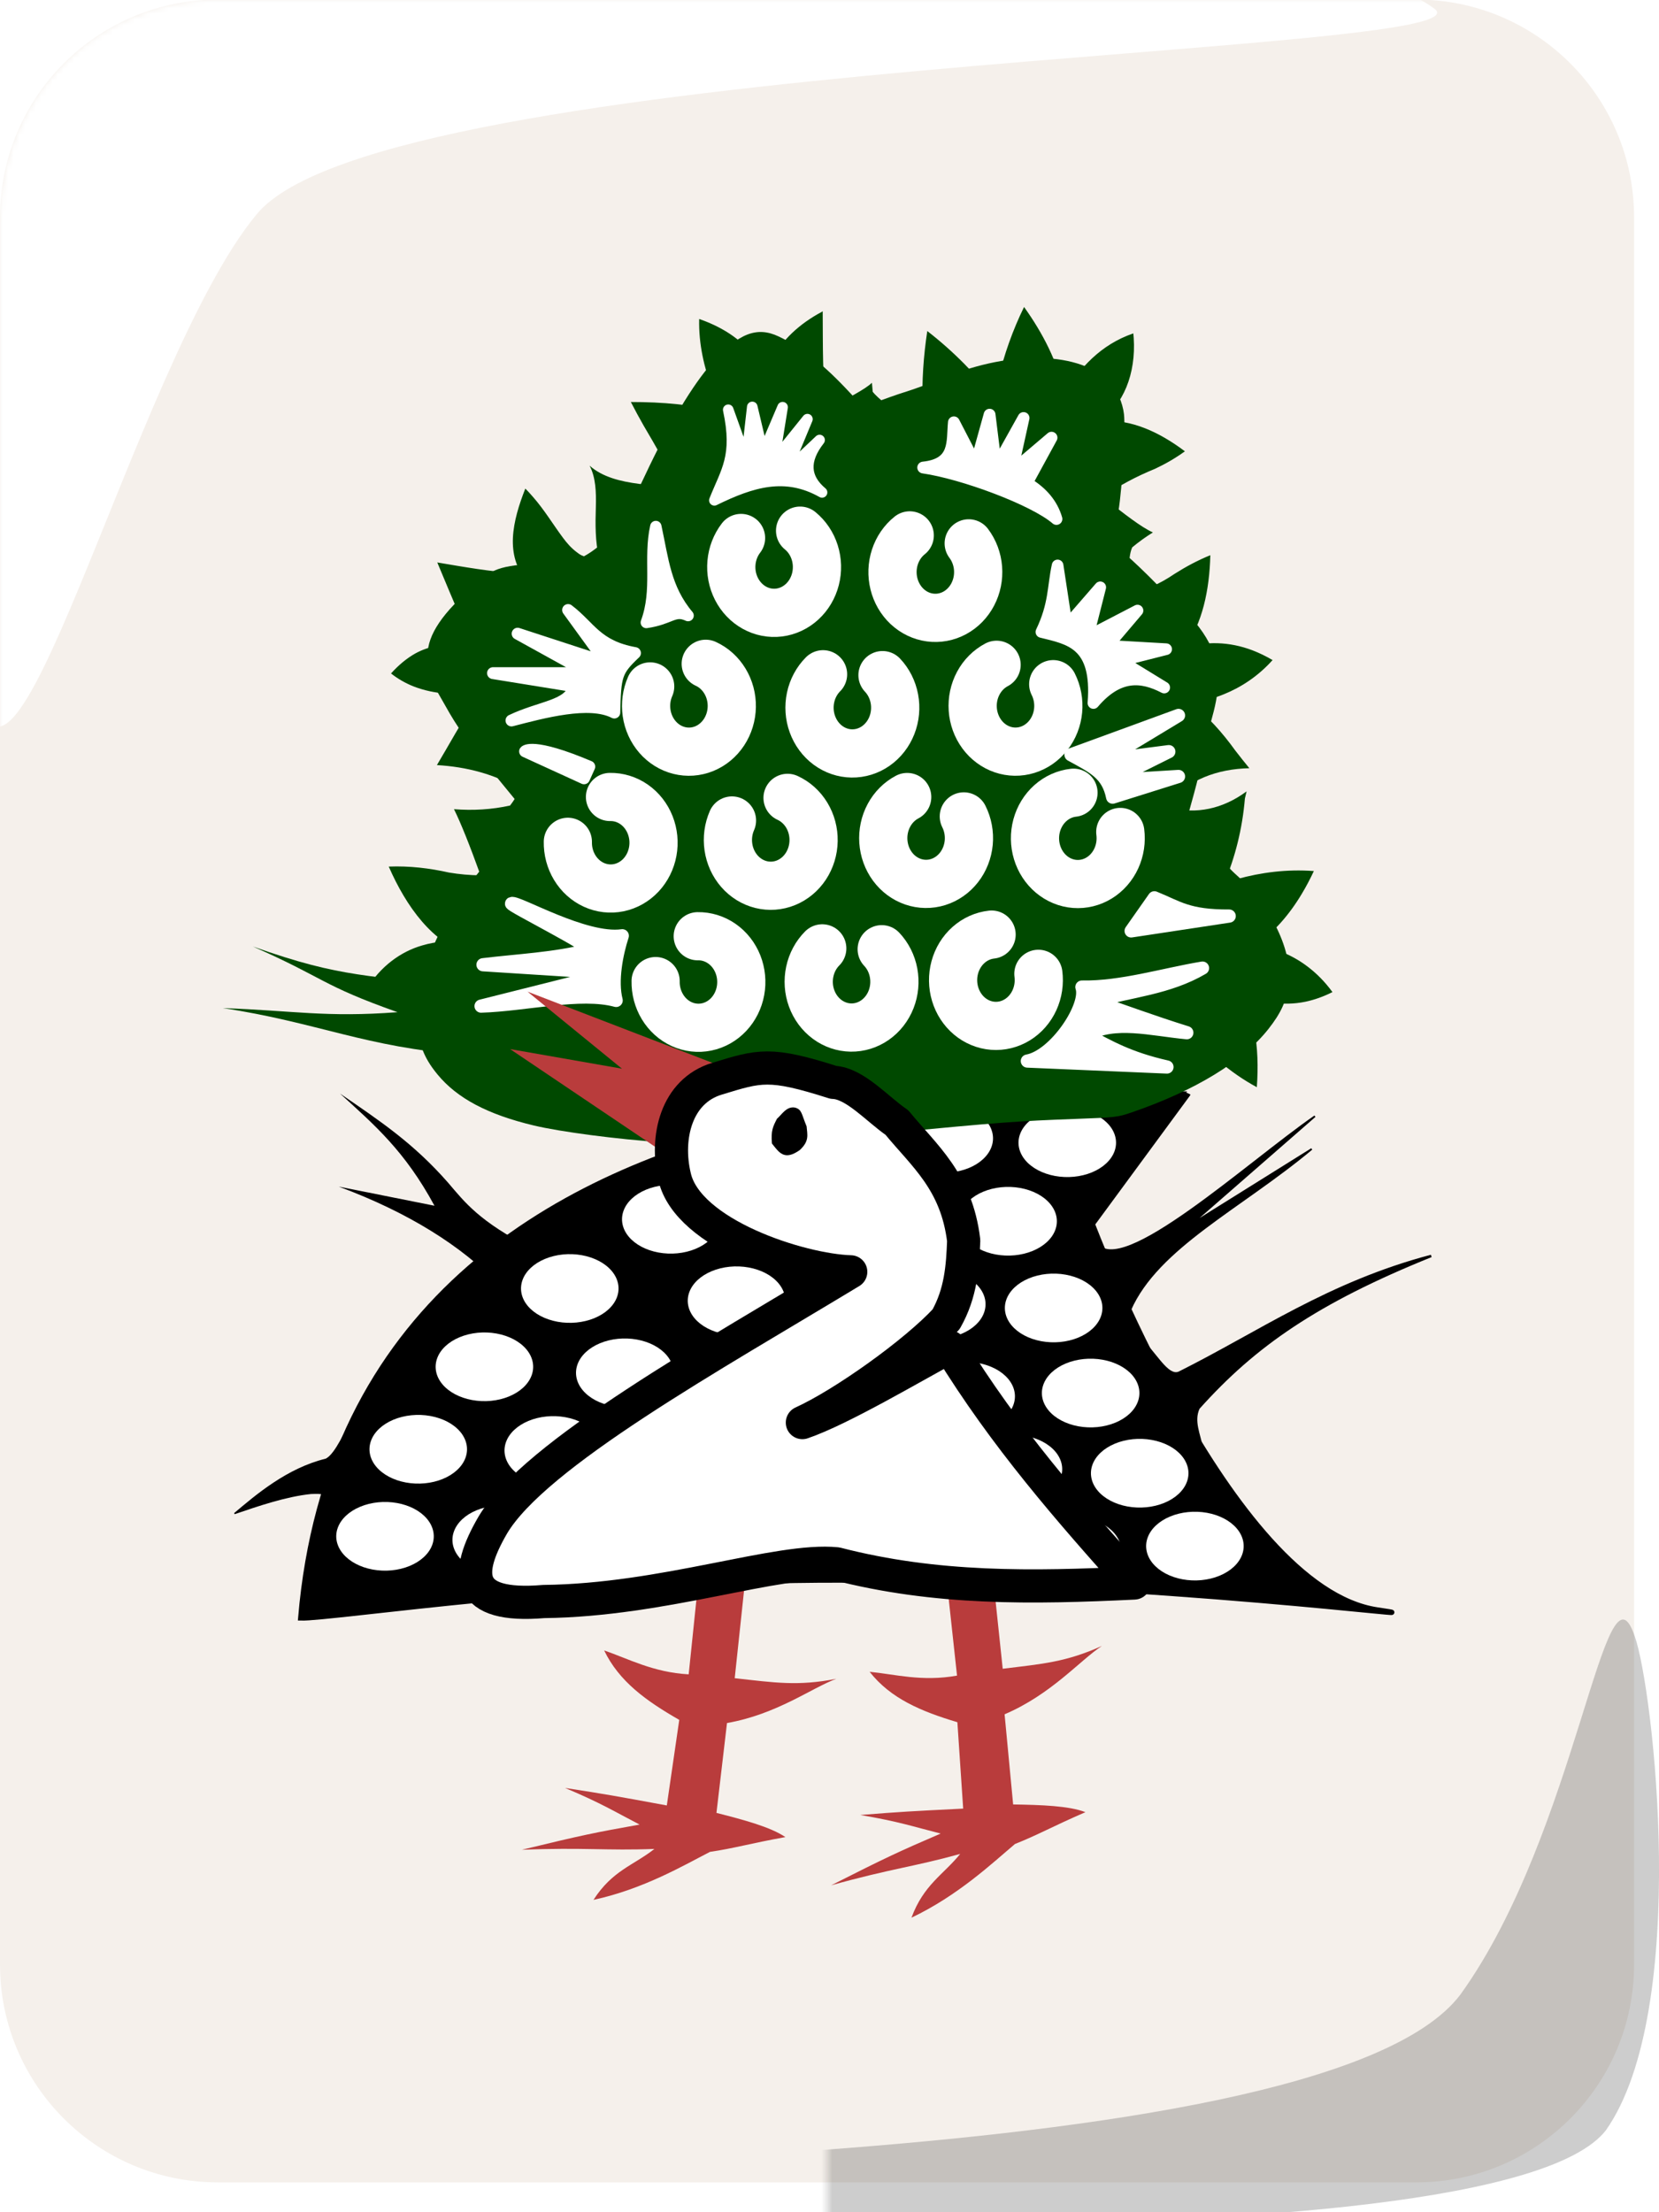 <svg width="300" height="400" viewBox="0 0 300 400" fill="none" xmlns="http://www.w3.org/2000/svg">
<g clip-path="url(#clip0_13_24)">
<path d="M256.103 -0.079H39.392C17.636 -0.079 0 17.558 0 39.313V355.212C0 376.967 17.636 394.604 39.392 394.604H256.103C277.859 394.604 295.495 376.967 295.495 355.212V39.313C295.495 17.558 277.859 -0.079 256.103 -0.079Z" fill="#F5F0EB"/>
<mask id="mask0_13_24" style="mask-type:luminance" maskUnits="userSpaceOnUse" x="0" y="-1" width="296" height="396">
<path d="M256.103 -0.079H39.392C17.636 -0.079 0 17.558 0 39.313V355.212C0 376.967 17.636 394.604 39.392 394.604H256.103C277.859 394.604 295.495 376.967 295.495 355.212V39.313C295.495 17.558 277.859 -0.079 256.103 -0.079Z" fill="#FF3737"/>
</mask>
<g mask="url(#mask0_13_24)">
<g filter="url(#filter0_f_13_24)">
<path fill-rule="evenodd" clip-rule="evenodd" d="M-4.696 120.841C-9.503 88.268 -16.589 21.541 -1.259 -0.295C18.709 -26.018 229.949 -20.417 259.309 1.523C272.013 10.129 69.279 10.594 46.383 38.783C24.02 65.734 0.641 163.302 -4.696 120.841Z" fill="white"/>
</g>
</g>
<mask id="mask1_13_24" style="mask-type:luminance" maskUnits="userSpaceOnUse" x="149" y="268" width="297" height="396">
<path d="M188.961 663H405.672C427.428 663 445.064 645.364 445.064 623.609V307.71C445.064 285.954 427.428 268.318 405.672 268.318H188.961C167.205 268.318 149.569 285.954 149.569 307.71V623.609C149.569 645.364 167.205 663 188.961 663Z" fill="#FF3737"/>
</mask>
<g mask="url(#mask1_13_24)">
<g filter="url(#filter1_f_13_24)">
<path fill-rule="evenodd" clip-rule="evenodd" d="M295.636 295.935C298.912 305.107 305.728 363.348 290.399 385.183C270.43 410.906 74.301 401.391 62.366 394.964C51.46 389.728 238.253 394.906 264.101 360.628C285.366 331.084 290.199 279.7 295.636 295.935Z" fill="black" fill-opacity="0.196"/>
</g>
</g>
</g>
<path fill-rule="evenodd" clip-rule="evenodd" d="M170.684 281.079L173.06 302.974C166.703 304.116 161.773 302.716 157.256 302.284C161.056 307.118 166.527 309.422 173.124 311.403L174.173 327.022C164.55 327.505 163.003 327.584 155.565 328.176C162.582 329.367 165.17 330.281 170.1 331.534C162.614 334.763 160.393 335.779 150.299 340.889C161.185 337.852 165.128 337.571 173.633 335.217C170.555 339.01 167.04 340.759 164.822 346.744C173.279 342.722 179.46 336.855 183.545 333.417C187.649 331.795 190.427 330.198 196.281 327.664C193.259 326.507 188.329 326.356 183.208 326.268L181.662 309.97C190.105 306.358 195.214 300.287 199.253 297.609C192.781 300.532 188.534 300.853 181.323 301.733L178.971 279.455L170.684 281.079Z" fill="#B93C3C"/>
<path fill-rule="evenodd" clip-rule="evenodd" d="M126.804 280.848L124.535 302.745C118.091 302.392 113.572 299.89 109.253 298.428C111.949 304.018 116.807 307.525 122.831 310.978L120.581 326.449C111.088 324.7 109.561 324.421 102.177 323.284C108.776 326.062 111.111 327.55 115.661 329.908C107.677 331.331 105.297 331.81 94.373 334.465C105.635 334.014 109.542 334.648 118.337 334.314C114.538 337.303 110.741 338.198 107.322 343.522C116.419 341.55 123.682 337.255 128.389 334.844C132.735 334.209 135.781 333.292 142.026 332.171C139.319 330.346 134.539 329.063 129.558 327.796L131.464 311.549C140.463 309.973 146.722 305.232 151.225 303.552C144.295 304.91 140.083 304.244 132.86 303.439L135.233 281.176L126.804 280.848Z" fill="#B93C3C"/>
<path fill-rule="evenodd" clip-rule="evenodd" d="M96.211 225.743C86.642 220.853 84.076 217.409 81.047 213.869C74.793 206.725 68.768 202.721 61.495 197.739C67.742 203.437 73.193 208.087 78.567 218.014L61.242 214.554C73.89 219.228 83.483 225.352 89.948 232.058L96.211 225.743Z" fill="black"/>
<path fill-rule="evenodd" clip-rule="evenodd" d="M213.255 248.194C227.823 240.904 240.294 231.986 258.802 227.094C238.125 235.439 226.856 243.274 216.721 254.609C215.629 256.998 216.895 259.387 217.3 261.777L207.137 243.084C209.538 245.77 211.394 249.042 213.255 248.194Z" fill="black" stroke="black" stroke-width="0.443"/>
<path fill-rule="evenodd" clip-rule="evenodd" d="M198.314 224.769C202.548 231.46 225.69 210.189 237.776 201.832L215.361 221.39L237.196 207.753C224.401 218.446 209.346 225.53 204.363 236.891L198.314 224.769Z" fill="black" stroke="black" stroke-width="0.31"/>
<path fill-rule="evenodd" clip-rule="evenodd" d="M108.476 100.711C106.487 101.034 105.261 100.632 104.435 99.948C103.309 99.133 102.493 98.172 101.763 97.185C99.929 94.717 98.403 92.129 96.291 89.746C95.88 89.268 95.449 88.799 94.994 88.344C93.85 91.237 92.898 94.28 92.753 97.214C92.612 100.096 93.355 102.861 95.089 104.62C95.14 104.553 95.406 104.406 95.743 104.189C96.285 103.871 97.215 103.679 98.426 103.423C99.489 103.226 100.857 103.096 102.507 102.848C103.16 102.761 104.002 102.607 105.02 102.336C105.749 102.227 106.922 101.713 108.476 100.711ZM95.089 104.62C94.663 104.245 94.207 103.919 93.722 103.653C88.694 103.399 83.92 102.508 79.075 101.7C80.486 105.034 81.848 108.431 83.331 111.72C84.214 113.66 85.168 115.536 86.316 117.167C86.68 116.569 87.13 115.911 87.633 115.177C89.881 111.989 92.538 108.616 95.093 104.655C95.076 104.648 95.076 104.636 95.089 104.62ZM86.316 117.167C85.232 116.944 84.143 116.764 83.038 116.673C80.472 116.43 77.71 116.705 75.062 118.178C73.512 119.055 72.039 120.292 70.711 121.773C72.005 122.789 73.373 123.549 74.756 124.103C78.802 125.676 82.828 125.64 86.71 125.356C86.028 123.872 85.483 122.609 85.296 121.549C85.168 120.821 85.098 120.216 85.189 119.838C85.206 119.465 85.436 118.906 85.752 118.199C85.903 117.875 86.093 117.532 86.316 117.167ZM86.71 125.356L86.71 125.357C83.334 130.745 80.878 135.224 79.007 138.339C84.409 138.659 89.401 139.957 94.126 142.71C91.163 136.854 88.478 131.189 86.71 125.356ZM94.126 142.71C93.436 143.924 92.813 144.914 92.235 145.653C88.929 146.378 85.539 146.585 82.094 146.31C83.311 148.762 84.933 152.806 86.901 158.27C89.613 153.939 92.668 149.923 95.954 146.293C95.337 145.089 94.726 143.895 94.126 142.71ZM86.901 158.27C85.001 158.258 83.09 158.088 81.173 157.766C77.707 156.985 74.079 156.542 70.299 156.691C71.1 158.529 71.99 160.29 72.978 161.945C74.972 165.294 77.403 168.246 80.237 170.237C80.521 169.147 80.992 167.983 81.563 166.769C82.46 164.915 83.683 163.101 85.09 161.303C85.674 160.276 86.279 159.265 86.901 158.27ZM80.237 170.237C78.919 170.339 77.598 170.571 76.29 170.965C72.526 172.06 68.805 174.666 66.218 178.964C66.807 179.238 67.399 179.48 67.992 179.689C73.231 181.456 78.2 180.421 82.261 178.235C81.277 177.149 80.511 176.065 80.245 175.051C79.888 174.1 79.835 172.833 79.988 171.547C80.035 171.124 80.12 170.687 80.237 170.237ZM82.261 178.235C82.006 178.796 81.773 179.377 81.565 179.973C79.987 184.676 79.823 190.12 80.405 195.621C82.563 194.272 84.557 192.748 86.429 191.142C88.832 189.082 91.035 186.874 93.084 184.557C91.897 184.128 90.742 183.658 89.623 183.138C86.846 181.812 84.385 180.435 82.673 178.677C82.532 178.53 82.395 178.383 82.261 178.235ZM93.084 184.557C93.812 190.264 95.286 196.055 97.148 201.792C98.427 200.262 99.657 198.705 100.846 197.132C103.072 194.123 105.244 191.09 107.355 188.031C105.762 187.768 104.169 187.49 102.577 187.198C99.271 186.474 96.079 185.643 93.084 184.557ZM107.355 188.031C109.177 193.553 111.155 199.061 113.319 204.545C116.552 199.777 119.63 194.944 122.525 190.047C117.469 189.554 112.411 188.867 107.355 188.031ZM122.525 190.047C124.16 194.126 125.906 198.187 127.777 202.226C128.378 203.523 128.99 204.818 129.614 206.11C132.497 201.105 135.195 196.038 137.739 190.923C134.636 190.867 131.543 190.741 128.463 190.534C126.484 190.403 124.505 190.24 122.525 190.047ZM137.739 190.923C140.295 196.13 143.03 201.291 145.906 206.403C147.411 203.312 148.865 200.207 150.276 197.091C151.24 194.963 152.187 192.83 153.121 190.694C152.108 190.738 151.097 190.777 150.088 190.811C145.958 190.951 141.84 190.998 137.739 190.923ZM153.121 190.694C155.991 195.735 158.968 200.741 161.972 205.735C164.266 200.435 166.511 195.126 168.779 189.819C163.509 190.14 158.291 190.472 153.121 190.694ZM168.779 189.819C170.043 191.918 171.308 194.019 172.567 196.121C174.295 199.011 176.029 201.905 177.764 204.804C180.034 199.517 182.295 194.242 184.565 188.985C180.444 189.156 176.333 189.37 172.231 189.612C171.078 189.68 169.927 189.749 168.779 189.819ZM184.565 188.985C187.564 194.023 190.561 199.079 193.535 204.157C195.395 199.884 197.266 195.624 199.158 191.381C199.553 190.405 199.936 189.428 200.305 188.45C199.881 188.496 199.455 188.54 199.028 188.582C194.194 188.642 189.373 188.785 184.565 188.985ZM200.305 188.45C203.123 193.324 206.295 198.1 210.06 202.591C212.033 196.966 213.479 191.298 214.15 185.662C209.833 187.12 205.161 187.922 200.305 188.45ZM214.15 185.662C214.339 185.878 214.53 186.094 214.722 186.308C218.273 190.207 222.315 193.905 227.274 196.58C227.542 192.958 227.434 189.413 226.811 186.072C226.374 183.756 225.665 181.553 224.686 179.594C224.23 180.091 223.721 180.579 223.18 181.054C220.942 182.99 217.883 184.341 214.497 185.543C214.382 185.583 214.266 185.623 214.15 185.662ZM224.686 179.594C228.038 181.212 231.91 181.972 236.036 181.133C237.676 180.79 239.328 180.2 240.951 179.384C238.236 175.641 234.725 173.155 231.106 171.872C229.75 171.381 228.375 171.043 226.996 170.834C227.083 171.308 227.141 171.772 227.167 172.225C227.273 173.859 227.092 175.478 226.542 176.726C226.201 177.699 225.537 178.663 224.686 179.594ZM226.996 170.834C230.267 168.731 233.108 165.451 235.394 161.638C236.185 160.323 236.916 158.938 237.587 157.497C232.712 157.137 228.036 157.739 223.666 158.956C222.897 159.171 222.137 159.406 221.388 159.661C221.591 159.912 221.792 160.166 221.99 160.423C223.465 162.365 224.723 164.399 225.629 166.502C226.253 167.992 226.744 169.452 226.996 170.834ZM221.388 159.661C223.347 155.022 224.656 149.875 225.117 144.382C225.22 143.911 225.323 143.481 225.424 143.09C221.078 146.318 216.254 147.234 211.753 146.061C211.532 145.805 211.297 145.518 211.046 145.201C210.937 145.596 210.826 145.991 210.713 146.386C212.819 148.988 214.94 152.025 217.094 155.279C218.641 156.576 220.079 158.051 221.388 159.661ZM211.046 145.201C215.085 140.955 220.04 139.044 225.925 138.904C225.187 138.015 224.344 136.951 223.391 135.723C221.014 132.416 218.336 129.435 215.36 127.184C215.033 128.559 214.554 129.986 213.989 131.451C213.357 136.059 212.31 140.627 211.046 145.201ZM215.36 127.184C217.361 126.856 219.357 126.328 221.323 125.528C224.448 124.262 227.505 122.272 230.122 119.351C228.934 118.652 227.723 118.061 226.5 117.592C222.284 115.978 217.986 115.934 214.233 117.112C214.867 118.141 215.343 119.27 215.588 120.397C215.905 121.686 215.927 123.212 215.768 124.817C215.693 125.587 215.553 126.376 215.36 127.184ZM214.233 117.112L214.242 117.1C217.419 112.743 218.714 106.696 218.865 100.389C216.568 101.32 214.421 102.479 212.408 103.756C209.736 105.58 206.987 106.817 204.025 107.341C205.464 108.659 206.836 109.994 208.126 111.376C210.771 113.178 213.05 115.003 214.231 117.108L214.233 117.112ZM204.025 107.341C203.999 103.191 204.103 100.347 204.743 98.968C205.933 97.975 207.181 97.081 208.482 96.271C206.431 95.361 203.442 93.047 199.435 89.875C199.151 93.837 198.539 97.866 197.789 101.961C199.965 103.77 202.057 105.539 204.025 107.341ZM199.435 89.875C202.325 87.802 205.487 86.151 208.889 84.756C210.713 83.897 212.528 82.868 214.266 81.603C209.638 78.104 204.489 75.769 199.547 76.155C199.392 76.168 199.238 76.184 199.085 76.202C199.1 76.241 199.114 76.28 199.128 76.32C199.865 78.087 199.813 80.65 199.58 83.53C199.647 85.625 199.589 87.74 199.435 89.875ZM199.085 76.202C200.993 74.664 202.627 72.57 203.685 70.002C204.754 67.408 205.225 64.337 205.012 61.117C204.993 60.84 204.97 60.562 204.942 60.283C199.05 62.287 195.11 66.633 192.443 71.294C194.277 71.723 195.877 72.273 196.898 73.153C197.409 73.551 197.861 74.006 198.201 74.491C198.549 74.961 198.845 75.552 199.085 76.202ZM192.443 71.294C192.408 71.092 192.37 70.89 192.329 70.688C191.232 65.404 188.579 60.248 185.184 55.509C184.673 56.541 184.199 57.583 183.76 58.629C181.906 63.022 180.618 67.509 179.779 71.999C181.502 71.57 183.225 71.253 184.938 71.072C187.545 70.816 190.02 70.792 192.235 71.246C192.305 71.262 192.374 71.278 192.443 71.294ZM179.779 71.999C178.15 69.85 176.349 67.789 174.411 65.826C172.328 63.717 170.086 61.718 167.683 59.857C166.989 64.407 166.696 68.922 166.829 73.324C166.688 74.64 166.43 75.927 166.059 77.18C166.831 76.951 167.612 76.728 168.401 76.508C170.955 75.067 173.669 73.887 176.477 72.955C177.576 72.595 178.677 72.274 179.779 71.999ZM166.059 77.18C161.251 74.137 158.572 71.831 157.814 70.842C157.755 70.303 157.708 69.761 157.671 69.217C156.359 70.459 153.358 71.918 149.472 74.148C151.942 75.965 154.387 78.113 156.891 80.376C159.735 79.184 162.821 78.139 166.059 77.18ZM149.472 74.148C148.695 68.489 148.821 62.615 148.769 56.277C148.707 56.319 148.646 56.36 148.584 56.401C144.661 58.493 141.291 61.508 139.563 65.168C138.999 66.37 138.608 67.629 138.39 68.902C138.653 68.891 138.913 68.901 139.164 68.934C139.964 68.991 140.929 69.388 141.983 69.937C144.559 70.877 147.028 72.35 149.472 74.148ZM138.39 68.902C137.883 66.96 136.913 65.095 135.54 63.478C133.283 60.829 130.054 58.944 126.434 57.672C126.318 62.219 127.354 66.456 128.732 70.275C129.27 71.761 129.872 73.201 130.525 74.603C130.901 74.126 131.285 73.667 131.678 73.228C133.69 71.158 135.475 69.436 137.085 69.131C137.507 68.999 137.953 68.921 138.39 68.902ZM130.525 74.603C125.385 73.121 119.75 72.692 114.079 72.689C114.818 74.133 115.588 75.544 116.377 76.932C118.475 80.49 120.553 84.081 122.326 87.976C123.468 86.143 124.485 84.332 125.432 82.586C127.069 79.645 128.707 76.91 130.525 74.603ZM122.326 87.976C120.036 87.922 117.762 87.784 115.539 87.489C112.216 87.056 108.926 86.264 106.616 84.194C106.616 84.194 106.625 84.215 106.625 84.215C107.732 86.329 107.819 88.962 107.749 91.614C107.644 94.78 107.631 97.945 108.314 100.826C109.052 100.298 110.028 99.782 111.18 99.175C112.36 98.596 113.808 97.749 115.419 96.49C117.47 94.747 119.006 92.929 120.153 91.253C120.928 90.159 121.649 89.063 122.326 87.976Z" fill="#004900"/>
<path fill-rule="evenodd" clip-rule="evenodd" d="M54.384 292.548C63.888 180.444 214.564 198.777 214.824 197.785L197.522 221.315C197.522 221.315 222.279 287.132 249.067 291.107C264.601 293.411 208.037 285.844 152.354 285.695C106.412 285.573 59.728 292.738 54.384 292.548Z" fill="black" stroke="black" stroke-width="0.962"/>
<path d="M95.225 244.022C96.395 245.444 96.717 247.135 96.12 248.725C95.523 250.314 94.056 251.672 92.04 252.501C90.024 253.33 87.624 253.562 85.365 253.146C83.107 252.73 81.175 251.701 79.992 250.283C78.81 248.865 78.473 247.176 79.057 245.584C79.64 243.992 81.096 242.628 83.105 241.79C85.114 240.953 87.512 240.711 89.774 241.117C92.036 241.524 93.977 242.545 95.171 243.957" fill="white"/>
<path d="M110.663 229.862C111.834 231.285 112.156 232.976 111.559 234.566C110.962 236.155 109.494 237.513 107.478 238.342C105.462 239.17 103.062 239.402 100.804 238.987C98.545 238.571 96.613 237.541 95.43 236.124C94.248 234.706 93.912 233.016 94.495 231.424C95.079 229.832 96.534 228.468 98.543 227.631C100.552 226.794 102.951 226.552 105.212 226.958C107.474 227.364 109.415 228.386 110.61 229.798" fill="white"/>
<path d="M120.609 245.111C121.78 246.533 122.102 248.225 121.505 249.814C120.908 251.404 119.44 252.762 117.424 253.59C115.408 254.419 113.008 254.651 110.75 254.235C108.491 253.819 106.559 252.79 105.377 251.372C104.194 249.955 103.858 248.265 104.441 246.673C105.025 245.081 106.48 243.717 108.489 242.88C110.498 242.043 112.897 241.801 115.158 242.207C117.42 242.613 119.361 243.634 120.556 245.047" fill="white"/>
<path d="M107.679 259.154C108.85 260.577 109.172 262.268 108.575 263.858C107.978 265.447 106.511 266.805 104.495 267.634C102.478 268.462 100.078 268.694 97.82 268.279C95.561 267.863 93.629 266.833 92.447 265.416C91.264 263.998 90.928 262.308 91.511 260.716C92.095 259.124 93.55 257.76 95.559 256.923C97.568 256.086 99.967 255.844 102.229 256.25C104.49 256.656 106.431 257.678 107.626 259.09" fill="white"/>
<path d="M83.263 258.933C84.433 260.355 84.755 262.046 84.158 263.636C83.561 265.225 82.094 266.583 80.078 267.412C78.062 268.241 75.662 268.473 73.403 268.057C71.145 267.641 69.213 266.612 68.03 265.194C66.847 263.777 66.511 262.087 67.095 260.495C67.678 258.903 69.134 257.539 71.143 256.701C73.152 255.864 75.55 255.622 77.812 256.029C80.074 256.435 82.015 257.456 83.209 258.869" fill="white"/>
<path d="M98.263 275.32C99.433 276.743 99.755 278.434 99.159 280.024C98.561 281.613 97.094 282.971 95.078 283.8C93.062 284.628 90.662 284.86 88.403 284.445C86.145 284.029 84.213 282.999 83.03 281.582C81.848 280.164 81.511 278.474 82.095 276.882C82.678 275.29 84.134 273.926 86.143 273.089C88.152 272.252 90.55 272.01 92.812 272.416C95.074 272.822 97.015 273.844 98.21 275.256" fill="white"/>
<path d="M77.251 274.671C78.422 276.094 78.744 277.785 78.147 279.375C77.55 280.964 76.082 282.322 74.066 283.151C72.05 283.98 69.65 284.211 67.392 283.796C65.133 283.38 63.201 282.35 62.018 280.933C60.836 279.515 60.499 277.825 61.083 276.233C61.666 274.642 63.122 273.277 65.131 272.44C67.14 271.603 69.538 271.361 71.8 271.767C74.062 272.174 76.003 273.195 77.198 274.607" fill="white"/>
<path d="M182.344 249.359C183.515 250.782 183.837 252.473 183.24 254.062C182.643 255.652 181.176 257.01 179.16 257.839C177.144 258.667 174.743 258.899 172.485 258.483C170.227 258.068 168.294 257.038 167.112 255.621C165.929 254.203 165.593 252.513 166.176 250.921C166.76 249.329 168.216 247.965 170.224 247.128C172.233 246.291 174.632 246.049 176.894 246.455C179.155 246.861 181.096 247.883 182.291 249.295" fill="white"/>
<path d="M190.893 262.537C192.063 263.959 192.385 265.651 191.788 267.24C191.191 268.83 189.724 270.188 187.708 271.016C185.692 271.845 183.292 272.077 181.033 271.661C178.775 271.245 176.843 270.216 175.66 268.798C174.478 267.381 174.141 265.691 174.725 264.099C175.308 262.507 176.764 261.143 178.773 260.306C180.782 259.469 183.18 259.227 185.442 259.633C187.704 260.039 189.645 261.06 190.839 262.473" fill="white"/>
<path d="M201.581 277.319C202.751 278.742 203.073 280.433 202.476 282.022C201.879 283.612 200.412 284.97 198.396 285.799C196.38 286.627 193.979 286.859 191.721 286.443C189.463 286.028 187.53 284.998 186.348 283.581C185.165 282.163 184.829 280.473 185.412 278.881C185.996 277.289 187.452 275.925 189.461 275.088C191.47 274.251 193.868 274.009 196.13 274.415C198.392 274.821 200.333 275.843 201.527 277.255" fill="white"/>
<path d="M204.853 248.767C206.023 250.19 206.345 251.881 205.748 253.471C205.152 255.06 203.684 256.418 201.668 257.247C199.652 258.076 197.252 258.307 194.993 257.892C192.735 257.476 190.803 256.446 189.62 255.029C188.438 253.611 188.101 251.921 188.685 250.329C189.268 248.737 190.724 247.373 192.733 246.536C194.742 245.699 197.14 245.457 199.402 245.863C201.664 246.269 203.605 247.291 204.799 248.703" fill="white"/>
<path d="M213.723 263.264C214.894 264.686 215.216 266.378 214.619 267.967C214.022 269.556 212.555 270.914 210.539 271.743C208.523 272.572 206.122 272.804 203.864 272.388C201.606 271.972 199.673 270.943 198.491 269.525C197.308 268.108 196.972 266.418 197.555 264.826C198.139 263.234 199.595 261.87 201.604 261.033C203.613 260.195 206.011 259.953 208.273 260.36C210.535 260.766 212.475 261.787 213.67 263.2" fill="white"/>
<path d="M223.706 276.439C224.877 277.862 225.199 279.553 224.602 281.143C224.005 282.732 222.537 284.09 220.521 284.919C218.505 285.747 216.105 285.979 213.847 285.564C211.588 285.148 209.656 284.118 208.473 282.701C207.291 281.283 206.954 279.593 207.538 278.001C208.121 276.409 209.577 275.045 211.586 274.208C213.595 273.371 215.993 273.129 218.255 273.535C220.517 273.941 222.458 274.963 223.653 276.375" fill="white"/>
<path d="M198.161 233.384C199.331 234.806 199.653 236.497 199.056 238.087C198.459 239.676 196.992 241.034 194.976 241.863C192.96 242.692 190.56 242.924 188.301 242.508C186.043 242.092 184.111 241.063 182.928 239.645C181.745 238.228 181.409 236.538 181.992 234.946C182.576 233.354 184.032 231.99 186.041 231.152C188.05 230.315 190.448 230.073 192.71 230.479C194.972 230.886 196.913 231.907 198.107 233.32" fill="white"/>
<path d="M177.028 232.707C178.198 234.129 178.521 235.82 177.924 237.41C177.327 238.999 175.859 240.357 173.843 241.186C171.827 242.015 169.427 242.247 167.168 241.831C164.91 241.415 162.978 240.386 161.795 238.968C160.613 237.551 160.276 235.861 160.86 234.269C161.443 232.677 162.899 231.313 164.908 230.475C166.917 229.638 169.315 229.396 171.577 229.802C173.839 230.209 175.78 231.23 176.975 232.643" fill="white"/>
<path d="M189.926 217.704C191.096 219.126 191.418 220.818 190.821 222.407C190.224 223.997 188.757 225.355 186.741 226.183C184.725 227.012 182.325 227.244 180.066 226.828C177.808 226.412 175.876 225.383 174.693 223.965C173.511 222.548 173.174 220.858 173.758 219.266C174.341 217.674 175.797 216.31 177.806 215.473C179.815 214.636 182.213 214.394 184.475 214.8C186.737 215.206 188.678 216.227 189.872 217.64" fill="white"/>
<path d="M178.381 202.713C179.551 204.136 179.873 205.827 179.276 207.417C178.679 209.006 177.212 210.364 175.196 211.193C173.18 212.022 170.779 212.253 168.521 211.838C166.263 211.422 164.33 210.392 163.148 208.975C161.965 207.557 161.629 205.867 162.212 204.275C162.796 202.684 164.252 201.319 166.261 200.482C168.27 199.645 170.668 199.403 172.93 199.809C175.192 200.216 177.133 201.237 178.327 202.649" fill="white"/>
<path d="M200.627 203.503C201.797 204.926 202.119 206.617 201.522 208.207C200.925 209.796 199.458 211.154 197.442 211.983C195.426 212.812 193.025 213.043 190.767 212.628C188.509 212.212 186.576 211.183 185.394 209.765C184.211 208.347 183.875 206.657 184.458 205.066C185.042 203.474 186.498 202.109 188.507 201.272C190.516 200.435 192.914 200.193 195.176 200.599C197.438 201.006 199.379 202.027 200.573 203.439" fill="white"/>
<path d="M119.748 206.54C111.592 205.997 101.346 204.656 96.503 203.497C88.168 201.503 82.668 198.587 79.116 194.279C76.427 191.017 75.473 188.24 75.465 183.644C75.451 175.835 79.621 166.221 86.885 157.319C87.688 156.335 88.73 154.621 89.201 153.51C89.673 152.398 90.799 149.989 91.705 148.155L93.351 144.821L89.003 139.51C84.381 133.863 82.646 131.422 80.482 127.524C79.742 126.19 78.704 124.415 78.177 123.581C77.008 121.729 77.325 120.031 77.332 118.32C77.347 114.839 79.992 110.743 85.942 105.757C88.612 103.519 89.065 102.295 96.961 101.907C100.333 101.742 103.546 101.45 104.101 101.259C106.624 100.392 109.929 97.716 111.948 94.907C113.142 93.246 113.845 91.903 116.707 85.814C120.998 76.683 125.258 69.561 128.822 65.56C133.52 60.286 136.851 58.967 140.778 60.825C145.146 62.893 148.924 65.875 153.726 71.046L156.158 73.665L158.395 72.748C159.625 72.245 162.108 71.366 163.912 70.797C165.717 70.227 168.84 69.078 170.853 68.243C182.953 63.221 195.472 63.599 200.713 69.144C201.995 70.501 203.01 72.799 203.251 74.893C203.551 77.492 202.948 88.133 202.262 92.336C201.179 98.975 201.03 98.103 203.629 100.328C204.865 101.388 207.295 103.708 209.027 105.485C210.76 107.263 212.88 109.323 213.739 110.063C215.895 111.922 218.085 114.822 219.006 117.038C220.615 120.908 220.676 124.365 219.228 129.569C218.752 131.281 218.049 134.251 217.667 136.17C217.284 138.089 216.497 141.374 215.917 143.47L214.863 147.281L216.735 149.688C217.764 151.013 219.282 153.072 220.106 154.266C220.931 155.459 222.379 157.126 223.324 157.971C229.927 163.873 233.878 172.086 233.018 178.123C232.599 181.063 231.617 183.204 229.388 186.034C224.734 191.944 216.161 197.179 204.67 201.129C202.117 202.006 201.747 202.049 194.575 202.313C183.842 202.708 181.092 202.914 160.632 204.862C154.524 205.444 147.597 206.062 145.237 206.237C139.19 206.685 124.546 206.859 119.748 206.54Z" fill="#004900"/>
<path fill-rule="evenodd" clip-rule="evenodd" d="M112.529 169.201C105.756 170.169 93.501 162.935 92.512 163.377C92.04 163.588 107.799 171.459 106.492 171.797C100.356 173.382 93.631 173.674 87.344 174.438L110.806 175.935L86.994 181.919C95.106 181.662 104.974 179.144 111.419 180.891C110.51 177.337 111.486 172.408 112.529 169.201Z" fill="white" stroke="white" stroke-width="2.387" stroke-linejoin="round"/>
<path fill-rule="evenodd" clip-rule="evenodd" d="M132.624 193.635L95.396 179.306L112.47 193.234L92.241 189.69L121.79 209.598L132.624 193.635Z" fill="#B93C3C"/>
<path d="M144.684 95.954C145.913 96.954 146.833 98.324 147.327 99.887C147.821 101.45 147.867 103.136 147.458 104.727C147.049 106.318 146.204 107.742 145.032 108.816C143.859 109.891 142.413 110.567 140.879 110.757C139.345 110.947 137.792 110.643 136.421 109.884C135.049 109.125 133.922 107.945 133.182 106.497C132.443 105.048 132.126 103.396 132.272 101.754C132.417 100.111 133.02 98.553 134.001 97.278" fill="#004900"/>
<path d="M144.684 95.954C145.913 96.954 146.833 98.324 147.327 99.887C147.821 101.45 147.867 103.136 147.458 104.727C147.049 106.318 146.204 107.742 145.032 108.816C143.859 109.891 142.413 110.567 140.879 110.757C139.345 110.947 137.792 110.643 136.421 109.884C135.049 109.125 133.922 107.945 133.182 106.497C132.443 105.048 132.126 103.396 132.272 101.754C132.417 100.111 133.02 98.553 134.001 97.278" stroke="white" stroke-width="8.721" stroke-linecap="round" stroke-linejoin="round"/>
<path d="M175.176 98.25C176.145 99.535 176.732 101.1 176.862 102.744C176.992 104.388 176.659 106.036 175.906 107.477C175.153 108.917 174.014 110.085 172.636 110.829C171.257 111.573 169.702 111.86 168.169 111.653C166.637 111.446 165.197 110.754 164.035 109.667C162.874 108.58 162.042 107.147 161.649 105.551C161.255 103.956 161.316 102.271 161.825 100.714C162.335 99.156 163.268 97.796 164.506 96.809" fill="#004900"/>
<path d="M175.176 98.25C176.145 99.535 176.732 101.1 176.862 102.744C176.992 104.388 176.659 106.036 175.906 107.477C175.153 108.917 174.014 110.085 172.636 110.829C171.257 111.573 169.702 111.86 168.169 111.653C166.637 111.446 165.197 110.754 164.035 109.667C162.874 108.58 162.042 107.147 161.649 105.551C161.255 103.956 161.316 102.271 161.825 100.714C162.335 99.156 163.268 97.796 164.506 96.809" stroke="white" stroke-width="8.721" stroke-linecap="round" stroke-linejoin="round"/>
<path d="M159.586 122.076C160.684 123.237 161.431 124.722 161.733 126.34C162.035 127.958 161.877 129.636 161.28 131.157C160.682 132.679 159.673 133.975 158.381 134.88C157.089 135.784 155.574 136.255 154.029 136.233C152.485 136.211 150.982 135.696 149.713 134.754C148.444 133.813 147.468 132.488 146.91 130.95C146.351 129.412 146.236 127.73 146.578 126.121C146.921 124.513 147.705 123.05 148.832 121.921" fill="#004900"/>
<path d="M159.586 122.076C160.684 123.237 161.431 124.722 161.733 126.34C162.035 127.958 161.877 129.636 161.28 131.157C160.682 132.679 159.673 133.975 158.381 134.88C157.089 135.784 155.574 136.255 154.029 136.233C152.485 136.211 150.982 135.696 149.713 134.754C148.444 133.813 147.468 132.488 146.91 130.95C146.351 129.412 146.236 127.73 146.578 126.121C146.921 124.513 147.705 123.05 148.832 121.921" stroke="white" stroke-width="8.722" stroke-linecap="round" stroke-linejoin="round"/>
<path d="M127.621 120.025C129.042 120.672 130.25 121.758 131.088 123.143C131.927 124.528 132.36 126.15 132.33 127.799C132.299 129.449 131.808 131.051 130.92 132.401C130.031 133.75 128.785 134.785 127.342 135.373C125.898 135.96 124.323 136.074 122.819 135.698C121.315 135.323 119.95 134.476 118.9 133.266C117.85 132.056 117.162 130.538 116.925 128.908C116.689 127.277 116.913 125.609 117.571 124.116" fill="#004900"/>
<path d="M127.621 120.025C129.042 120.672 130.25 121.758 131.088 123.143C131.927 124.528 132.36 126.15 132.33 127.799C132.299 129.449 131.808 131.051 130.92 132.401C130.031 133.75 128.785 134.785 127.342 135.373C125.898 135.96 124.323 136.074 122.819 135.698C121.315 135.323 119.95 134.476 118.9 133.266C117.85 132.056 117.162 130.538 116.925 128.908C116.689 127.277 116.913 125.609 117.571 124.116" stroke="white" stroke-width="8.717" stroke-linecap="round" stroke-linejoin="round"/>
<path d="M190.457 123.711C191.189 125.164 191.498 126.818 191.344 128.459C191.19 130.101 190.58 131.656 189.592 132.925C188.605 134.194 187.285 135.118 185.802 135.58C184.319 136.042 182.741 136.019 181.27 135.516C179.799 135.013 178.502 134.051 177.547 132.755C176.591 131.459 176.02 129.887 175.906 128.242C175.793 126.596 176.142 124.952 176.91 123.52C177.678 122.089 178.828 120.935 180.214 120.206" fill="#004900"/>
<path d="M190.457 123.711C191.189 125.164 191.498 126.818 191.344 128.459C191.19 130.101 190.58 131.656 189.592 132.925C188.605 134.194 187.285 135.118 185.802 135.58C184.319 136.042 182.741 136.019 181.27 135.516C179.799 135.013 178.502 134.051 177.547 132.755C176.591 131.459 176.02 129.887 175.906 128.242C175.793 126.596 176.142 124.952 176.91 123.52C177.678 122.089 178.828 120.935 180.214 120.206" stroke="white" stroke-width="8.719" stroke-linecap="round" stroke-linejoin="round"/>
<path d="M142.415 144.267C143.836 144.914 145.043 146 145.882 147.385C146.721 148.77 147.153 150.392 147.123 152.042C147.093 153.691 146.602 155.294 145.714 156.643C144.825 157.992 143.579 159.027 142.135 159.615C140.692 160.202 139.117 160.316 137.613 159.94C136.109 159.565 134.744 158.718 133.694 157.508C132.644 156.298 131.956 154.78 131.719 153.15C131.482 151.52 131.707 149.851 132.365 148.358" fill="#004900"/>
<path d="M142.415 144.267C143.836 144.914 145.043 146 145.882 147.385C146.721 148.77 147.153 150.392 147.123 152.042C147.093 153.691 146.602 155.294 145.714 156.643C144.825 157.992 143.579 159.027 142.135 159.615C140.692 160.202 139.117 160.316 137.613 159.94C136.109 159.565 134.744 158.718 133.694 157.508C132.644 156.298 131.956 154.78 131.719 153.15C131.482 151.52 131.707 149.851 132.365 148.358" stroke="white" stroke-width="8.717" stroke-linecap="round" stroke-linejoin="round"/>
<path d="M174.291 147.621C175.023 149.074 175.332 150.728 175.178 152.369C175.023 154.011 174.414 155.566 173.426 156.835C172.439 158.104 171.119 159.028 169.636 159.49C168.153 159.952 166.575 159.929 165.104 159.426C163.633 158.923 162.336 157.961 161.38 156.665C160.425 155.369 159.853 153.797 159.74 152.152C159.627 150.506 159.976 148.862 160.744 147.43C161.511 145.998 162.662 144.844 164.048 144.116" fill="#004900"/>
<path d="M174.291 147.621C175.023 149.074 175.332 150.728 175.178 152.369C175.023 154.011 174.414 155.566 173.426 156.835C172.439 158.104 171.119 159.028 169.636 159.49C168.153 159.952 166.575 159.929 165.104 159.426C163.633 158.923 162.336 157.961 161.38 156.665C160.425 155.369 159.853 153.797 159.74 152.152C159.627 150.506 159.976 148.862 160.744 147.43C161.511 145.998 162.662 144.844 164.048 144.116" stroke="white" stroke-width="8.719" stroke-linecap="round" stroke-linejoin="round"/>
<path d="M159.442 171.637C160.539 172.798 161.287 174.283 161.589 175.901C161.89 177.519 161.732 179.197 161.135 180.719C160.538 182.24 159.528 183.536 158.236 184.441C156.945 185.345 155.429 185.816 153.885 185.794C152.34 185.772 150.837 185.257 149.569 184.315C148.3 183.374 147.324 182.049 146.765 180.511C146.207 178.973 146.091 177.291 146.434 175.683C146.776 174.074 147.561 172.611 148.687 171.482" fill="#004900"/>
<path d="M159.442 171.637C160.539 172.798 161.287 174.283 161.589 175.901C161.89 177.519 161.732 179.197 161.135 180.719C160.538 182.24 159.528 183.536 158.236 184.441C156.945 185.345 155.429 185.816 153.885 185.794C152.34 185.772 150.837 185.257 149.569 184.315C148.3 183.374 147.324 182.049 146.765 180.511C146.207 178.973 146.091 177.291 146.434 175.683C146.776 174.074 147.561 172.611 148.687 171.482" stroke="white" stroke-width="8.722" stroke-linecap="round" stroke-linejoin="round"/>
<path d="M202.582 150.43C202.795 152.064 202.545 153.729 201.866 155.211C201.186 156.692 200.108 157.923 198.769 158.746C197.43 159.568 195.891 159.944 194.351 159.826C192.81 159.707 191.338 159.1 190.123 158.081C188.908 157.062 188.005 155.679 187.532 154.108C187.058 152.538 187.035 150.852 187.464 149.267C187.894 147.682 188.758 146.271 189.944 145.214C191.13 144.157 192.585 143.503 194.121 143.336" fill="#004900"/>
<path d="M202.582 150.43C202.795 152.064 202.545 153.729 201.866 155.211C201.186 156.692 200.108 157.923 198.769 158.746C197.43 159.568 195.891 159.944 194.351 159.826C192.81 159.707 191.338 159.1 190.123 158.081C188.908 157.062 188.005 155.679 187.532 154.108C187.058 152.538 187.035 150.852 187.464 149.267C187.894 147.682 188.758 146.271 189.944 145.214C191.13 144.157 192.585 143.503 194.121 143.336" stroke="white" stroke-width="8.713" stroke-linecap="round" stroke-linejoin="round"/>
<path d="M187.772 176.081C187.985 177.715 187.736 179.38 187.056 180.862C186.377 182.343 185.298 183.575 183.959 184.397C182.62 185.219 181.082 185.595 179.541 185.477C178 185.358 176.528 184.751 175.313 183.732C174.098 182.713 173.196 181.33 172.722 179.759C172.249 178.189 172.225 176.503 172.655 174.918C173.085 173.334 173.948 171.922 175.134 170.865C176.32 169.808 177.775 169.154 179.312 168.987" fill="#004900"/>
<path d="M187.772 176.081C187.985 177.715 187.736 179.38 187.056 180.862C186.377 182.343 185.298 183.575 183.959 184.397C182.62 185.219 181.082 185.595 179.541 185.477C178 185.358 176.528 184.751 175.313 183.732C174.098 182.713 173.196 181.33 172.722 179.759C172.249 178.189 172.225 176.503 172.655 174.918C173.085 173.334 173.948 171.922 175.134 170.865C176.32 169.808 177.775 169.154 179.312 168.987" stroke="white" stroke-width="8.713" stroke-linecap="round" stroke-linejoin="round"/>
<path d="M110.304 144.103C111.849 144.076 113.366 144.542 114.66 145.442C115.955 146.343 116.968 147.635 117.569 149.155C118.171 150.675 118.334 152.352 118.036 153.971C117.739 155.59 116.996 157.077 115.902 158.242C114.808 159.406 113.413 160.195 111.896 160.507C110.379 160.818 108.81 160.639 107.389 159.99C105.969 159.342 104.762 158.256 103.924 156.87C103.086 155.484 102.654 153.862 102.686 152.212" fill="#004900"/>
<path d="M110.304 144.103C111.849 144.076 113.366 144.542 114.66 145.442C115.955 146.343 116.968 147.635 117.569 149.155C118.171 150.675 118.334 152.352 118.036 153.971C117.739 155.59 116.996 157.077 115.902 158.242C114.808 159.406 113.413 160.195 111.896 160.507C110.379 160.818 108.81 160.639 107.389 159.99C105.969 159.342 104.762 158.256 103.924 156.87C103.086 155.484 102.654 153.862 102.686 152.212" stroke="white" stroke-width="8.712" stroke-linecap="round" stroke-linejoin="round"/>
<path d="M126.175 169.284C127.72 169.257 129.237 169.724 130.531 170.624C131.826 171.524 132.839 172.817 133.44 174.336C134.042 175.856 134.204 177.533 133.907 179.152C133.61 180.771 132.867 182.259 131.773 183.423C130.679 184.588 129.284 185.377 127.767 185.688C126.25 186 124.681 185.82 123.26 185.172C121.84 184.524 120.633 183.437 119.795 182.051C118.957 180.665 118.525 179.043 118.557 177.394" fill="#004900"/>
<path d="M126.175 169.284C127.72 169.257 129.237 169.724 130.531 170.624C131.826 171.524 132.839 172.817 133.44 174.336C134.042 175.856 134.204 177.533 133.907 179.152C133.61 180.771 132.867 182.259 131.773 183.423C130.679 184.588 129.284 185.377 127.767 185.688C126.25 186 124.681 185.82 123.26 185.172C121.84 184.524 120.633 183.437 119.795 182.051C118.957 180.665 118.525 179.043 118.557 177.394" stroke="white" stroke-width="8.712" stroke-linecap="round" stroke-linejoin="round"/>
<path d="M128.929 217.347C130.099 218.769 130.421 220.461 129.824 222.05C129.227 223.639 127.76 224.997 125.744 225.826C123.728 226.655 121.328 226.887 119.069 226.471C116.811 226.055 114.879 225.026 113.696 223.608C112.513 222.191 112.177 220.501 112.761 218.909C113.344 217.317 114.8 215.953 116.809 215.116C118.818 214.278 121.216 214.036 123.478 214.443C125.74 214.849 127.681 215.87 128.875 217.283" fill="white"/>
<path d="M140.815 232.079C141.985 233.501 142.307 235.192 141.71 236.782C141.113 238.371 139.646 239.729 137.63 240.558C135.614 241.387 133.214 241.619 130.955 241.203C128.697 240.787 126.765 239.758 125.582 238.34C124.4 236.923 124.063 235.233 124.647 233.641C125.23 232.049 126.686 230.685 128.695 229.847C130.704 229.01 133.102 228.768 135.364 229.175C137.626 229.581 139.567 230.602 140.761 232.015" fill="white"/>
<path fill-rule="evenodd" clip-rule="evenodd" d="M205.092 286.231C186.625 287.118 169.317 287.411 151.271 282.755C140.714 281.702 120.08 289.348 98.317 289.578C84.038 290.772 83.99 284.564 89.101 275.772C96.676 262.917 128.934 245.045 153.839 229.965C144.772 229.697 124.349 223.19 121.987 212.775C120.297 205.714 122.265 197.281 129.652 195.051C137.39 192.69 139.174 192.023 150.712 195.708C154.579 195.846 158.741 200.639 162.191 202.973C167.075 208.955 172.98 213.593 174.267 224.31C174.082 229.052 173.767 233.794 171.089 238.535C165.441 244.651 152.435 253.893 145.095 257.224C152.082 254.843 165.16 247.052 171.724 243.556C181.765 259.918 193.39 273.15 205.092 286.231Z" fill="white" stroke="black" stroke-width="6" stroke-linecap="round" stroke-linejoin="round"/>
<path fill-rule="evenodd" clip-rule="evenodd" d="M140.503 202.281C139.78 203.693 139.385 204.436 139.592 206.765C140.875 208.372 141.81 209.944 144.618 207.951C146.416 206.295 145.975 205.176 145.862 203.667C144.91 201.391 145.039 200.621 143.757 200.266C142.201 199.981 141.328 201.604 140.503 202.281Z" fill="black"/>
<path fill-rule="evenodd" clip-rule="evenodd" d="M83.76 190.659C66.504 189.474 57.137 184.792 40.295 182.28C53.075 182.723 58.886 184.006 71.89 183.016C57.987 178.102 58.681 176.817 45.724 171.144C62.428 177.06 65.94 176.023 86.083 178.951L83.76 190.659Z" fill="#004900"/>
<path fill-rule="evenodd" clip-rule="evenodd" d="M148.654 89.035C145.54 86.421 145.294 83.282 148.208 79.563L142.001 85.433L146.008 75.787L139.967 83.284L141.519 73.628L138.002 81.884L136.035 73.576L134.943 83.169L131.689 74.09C133.5 82.535 131.314 85.094 129.181 90.468C136.012 87.115 142.026 85.305 148.654 89.035Z" fill="white" stroke="white" stroke-width="1.91" stroke-linecap="round" stroke-linejoin="round"/>
<path fill-rule="evenodd" clip-rule="evenodd" d="M191.042 93.841C190.286 91.202 188.504 89.033 185.677 87.342L190.15 79.138L182.965 85.244L185.094 75.579L180.127 84.494L178.949 74.979L176.439 83.992L172.493 76.359C172.144 79.841 172.979 83.919 166.942 84.537C174.152 85.565 187.016 90.355 191.042 93.841Z" fill="white" stroke="white" stroke-width="2.131" stroke-linecap="round" stroke-linejoin="round"/>
<path fill-rule="evenodd" clip-rule="evenodd" d="M188.317 114.268C190.725 109.24 190.389 106.166 191.248 102.24L192.91 113.16L198.96 106.194L196.705 115.066L205.697 110.399L200.283 116.776L210.877 117.382L202.628 119.473L210.529 124.318C206.398 122.175 202.222 121.845 197.726 127.119C198.587 116.291 193.381 115.528 188.317 114.268Z" fill="white" stroke="white" stroke-width="2.103" stroke-linejoin="round"/>
<path fill-rule="evenodd" clip-rule="evenodd" d="M213.109 129.361L193.674 136.468C197.805 138.73 200.336 139.883 201.203 144.136L213.109 140.396L200.853 141.144L211.358 135.907L199.802 137.403L213.109 129.361Z" fill="white" stroke="white" stroke-width="2.387" stroke-linejoin="round"/>
<path fill-rule="evenodd" clip-rule="evenodd" d="M208.749 162.336C212.988 164.047 214.761 165.678 222.276 165.638L204.547 168.321L208.749 162.336Z" fill="white" stroke="white" stroke-width="2.387" stroke-linejoin="round"/>
<path fill-rule="evenodd" clip-rule="evenodd" d="M195.641 178.478C202.776 178.603 210.35 176.231 217.451 175.047C211.232 178.694 204.413 179.138 197.865 181.026C203.151 182.827 208.278 184.749 214.613 186.726C207.965 186.09 201.646 184.305 196.511 187.107C200.402 189.216 204.079 191.364 211.025 192.93L185.779 191.854C190.773 190.969 196.847 181.875 195.641 178.478Z" fill="white" stroke="white" stroke-width="2.387" stroke-linejoin="round"/>
<path fill-rule="evenodd" clip-rule="evenodd" d="M111.088 128.839C111.249 122.09 111.413 121.318 114.826 118.084C107.852 116.838 106.721 113.324 102.73 110.299L109.631 119.81L93.603 114.579L106.515 121.712H89.151L103.843 124.09C103.08 127.67 97.872 127.708 92.49 130.273C98.168 128.803 106.597 126.507 111.088 128.839Z" fill="white" stroke="white" stroke-width="2.146" stroke-linejoin="round"/>
<path fill-rule="evenodd" clip-rule="evenodd" d="M118.593 95.203C119.89 101.189 120.313 106.427 124.425 111.305C121.906 110.124 121.374 111.888 116.877 112.555C119.076 106.616 117.306 100.94 118.593 95.203Z" fill="white" stroke="white" stroke-width="2.059" stroke-linejoin="round"/>
<path fill-rule="evenodd" clip-rule="evenodd" d="M106.566 138.62C96.222 134.239 94.946 135.859 94.946 135.859L105.611 140.737L106.566 138.62Z" fill="white" stroke="white" stroke-width="2.137" stroke-linejoin="round"/>
<path fill-rule="evenodd" clip-rule="evenodd" d="M58.934 263.853C51.907 265.566 46.31 270.394 42.406 273.677C46.657 272.226 51.745 270.486 56.241 270.028C58.629 269.963 58.551 269.947 58.272 271.417L63.755 256.906C62.558 258.246 60.827 262.93 58.934 263.853Z" fill="black" stroke="black" stroke-width="0.221"/>
<defs>
<filter id="filter0_f_13_24" x="-11.844" y="-18.622" width="272.981" height="151.274" filterUnits="userSpaceOnUse" color-interpolation-filters="sRGB">
<feFlood flood-opacity="0" result="BackgroundImageFix"/>
<feBlend mode="normal" in="SourceGraphic" in2="BackgroundImageFix" result="shape"/>
<feGaussianBlur stdDeviation="0.627" result="effect1_foregroundBlur_13_24"/>
</filter>
<filter id="filter1_f_13_24" x="60.651" y="291.58" width="240.61" height="111.805" filterUnits="userSpaceOnUse" color-interpolation-filters="sRGB">
<feFlood flood-opacity="0" result="BackgroundImageFix"/>
<feBlend mode="normal" in="SourceGraphic" in2="BackgroundImageFix" result="shape"/>
<feGaussianBlur stdDeviation="0.627" result="effect1_foregroundBlur_13_24"/>
</filter>
<clipPath id="clip0_13_24">
<rect width="300" height="400" fill="white"/>
</clipPath>
</defs>
</svg>
